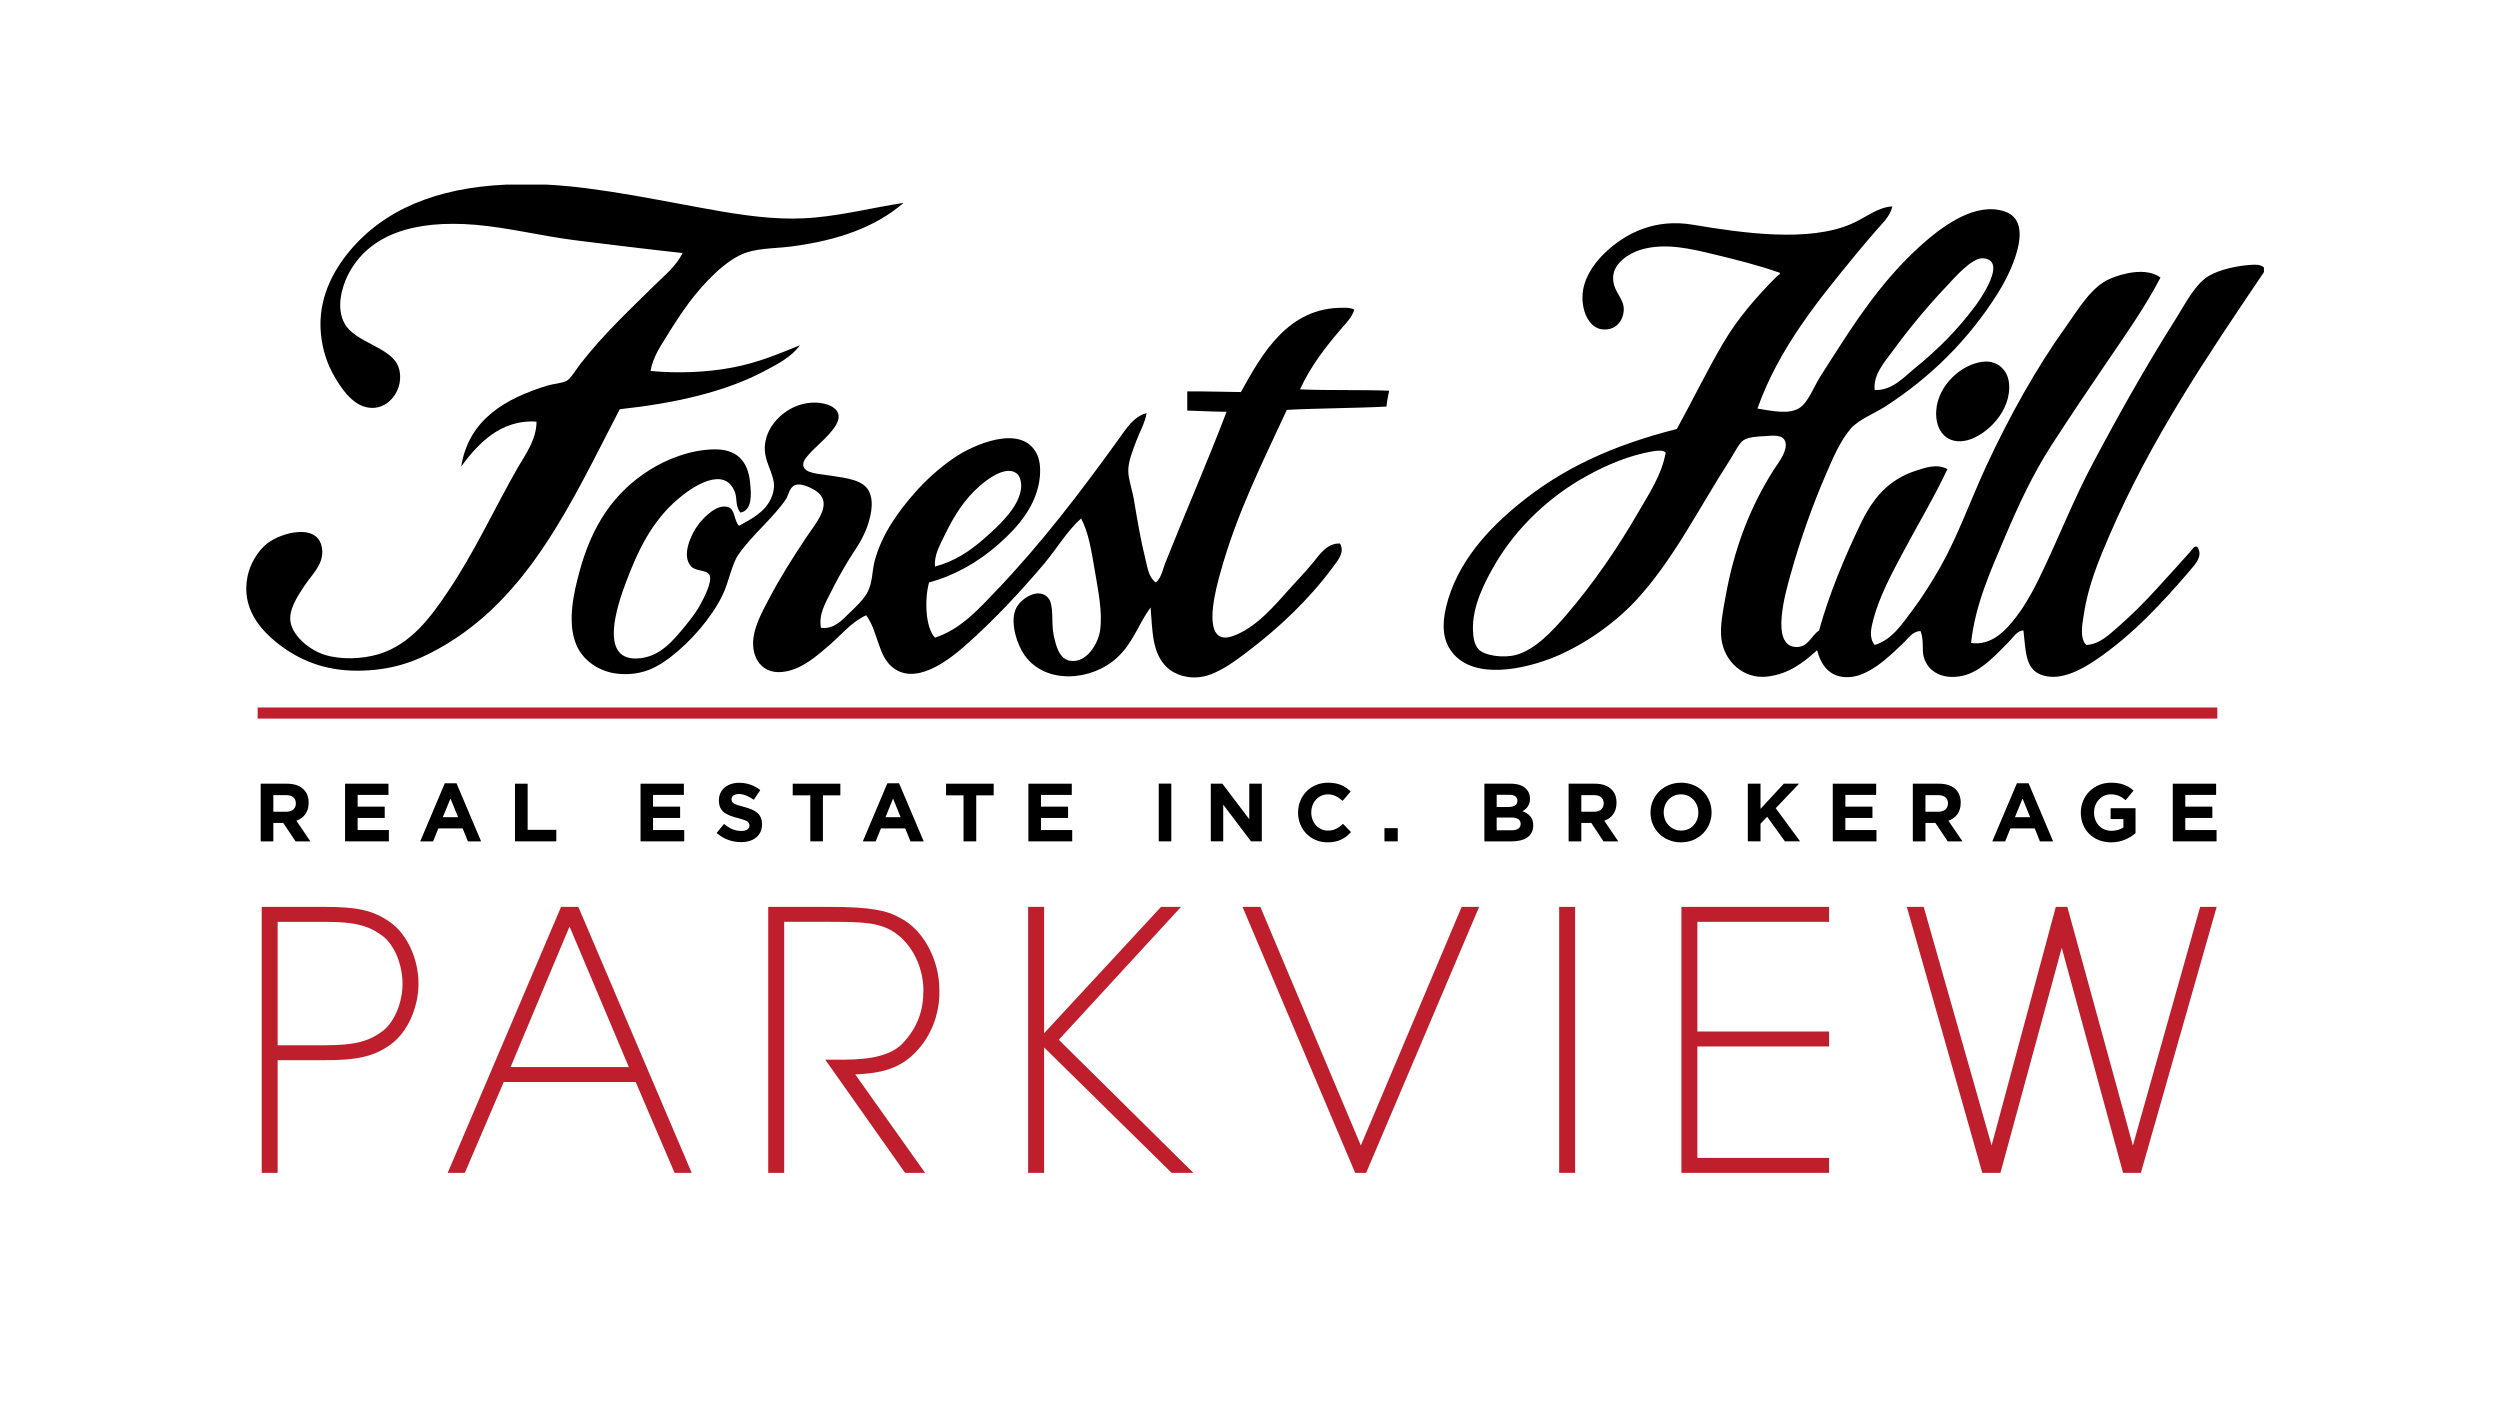 <?xml version="1.0" encoding="utf-8"?>
<!-- Generator: Adobe Illustrator 13.0.2, SVG Export Plug-In . SVG Version: 6.00 Build 14948)  -->
<!DOCTYPE svg PUBLIC "-//W3C//DTD SVG 1.1//EN" "http://www.w3.org/Graphics/SVG/1.1/DTD/svg11.dtd">
<svg version="1.1" id="Layer_1" xmlns="http://www.w3.org/2000/svg" xmlns:xlink="http://www.w3.org/1999/xlink" x="0px" y="0px"
	 width="1920px" height="1080px" viewBox="0 0 1920 1080" enable-background="new 0 0 1920 1080" xml:space="preserve">
<g>
	<defs>
		<rect id="SVGID_1_" width="1920" height="1080"/>
	</defs>
	<clipPath id="SVGID_2_">
		<use xlink:href="#SVGID_1_"  overflow="visible"/>
	</clipPath>
	<path clip-path="url(#SVGID_2_)" fill-rule="evenodd" clip-rule="evenodd" d="M1738.721,205.531v3.455
		c-42.821,63.418-86.688,127.867-118.748,202.38c-7.938,18.395-16.294,38.243-19.61,60.636c-1.282,7.756-3.241,18.485,1.937,23.324
		c10.558-0.501,18.038-8.506,25.252-14.637c20-17.453,37.285-38.063,54.818-57.23c0.966-1.023,3.049-5.36,5.53-2.976
		c3.908,6.814-1.801,12.674-6.038,17.714c-21.432,24.948-44.404,49.816-72.396,68.723c-11.063,7.413-26.75,16.18-40.894,11.671
		c-13.558-4.348-12.662-19.076-14.575-34.404c-4.89,0.079-7.796,5.358-11.108,8.595c-9.321,9.368-21.521,23.255-35.668,26.231
		c-15.061,3.326-26.439-3.066-29.658-14.048c-1.788-5.961,0.246-12.865-2.541-20.269c-6.122-0.09-9.612,5.791-13.653,9.539
		c-9.829,9.368-27.254,26.992-44.311,25.8c-12.232-0.683-18.642-9.368-21.502-20.689c-10.211,9.196-21.355,18.225-38.275,20.267
		c-18.332,2.124-33.287-11.672-35.3-29.386c-1.059-9.617,1.185-20.519,3.03-30.828c6.819-38.744,19.173-70.085,37.223-98.63
		c2.913-4.589,12.645-16.342,8.05-23.235c-2.712-4.086-10.658-2.814-15.592-2.555c-5.085,0.25-11.758,0.592-15.605,3.066
		c-3.377,2.125-6.799,9.278-10.495,15.159c-24.068,37.303-43.726,77.499-72.971,108.748c-16.029,16.955-38.779,33.134-61.449,42.502
		c-23.209,9.54-62.23,18.135-79-3.577c-7.356-9.457-7.754-21.46-4.544-34.836c8.294-34.577,33.219-60.467,55.888-78.941
		c33.397-27.343,71.739-45.057,121.307-57.66c11.726-21.281,22.802-44.103,35.196-65.281c11.524-19.803,26.537-36.836,41.789-52.107
		c0.581-0.559,2.552-1.193,2.055-2.557c-15.573-5.497-32.382-9.809-50.367-14.137c-17.882-4.258-37.392-9.196-56.406-3.577
		c-8.95,2.726-20.315,10.004-21.155,20.271c-0.896,11.98,8.772,16.612,8.096,26.342c-0.52,8.222-6.08,15.169-15.719,14.627
		c-11.397-0.58-17.658-15.75-15.592-29.831c2.021-12.671,10.494-23.063,17.233-29.365c15.612-14.818,38.186-26.23,67.356-21.21
		c38.918,6.562,88.805,13.468,121.347-0.591c10.964-4.678,20.028-12.852,31.672-13.533c-1.586,7.571-7.794,13.102-12.574,18.642
		c-5.05,5.884-10.167,11.675-15.029,17.716c-29.339,35.781-59.507,72.41-76.01,118.92c12.285,1.953,24.785,4.94,33.111-1.021
		c5.612-3.905,10.655-16.236,14.651-22.734c5.156-8.424,10.238-15.941,14.604-22.855c19.702-30.738,39.661-58.561,67.424-82.438
		c13.39-11.424,38.303-30.07,60.477-22.175c24.177,8.457,2.486,49.905-5.641,62.634c-22.712,36.119-51.953,64.756-86.528,87.057
		c-8.572,5.541-20.476,9.892-26.684,17.204c-8.229,9.799-13.559,22.742-18.643,34.405c-10.582,24.447-19.913,50.677-27.606,78.35
		c-3.632,13.036-15.253,53.482,4.026,54.675c9.871,0.602,11.843-8.517,18.125-12.683c7.733-28.036,19.597-56.208,31.682-81.418
		c9.364-19.678,21.228-34.495,43.261-41.479c6.585-2.045,15.38-5.45,23.632-1.022c-10.074,21.552-22.71,42.501-34.235,64.213
		c-8.135,15.42-17.744,32.873-22.615,51.098c-1.548,6.132-3.761,14.057,1.015,19.747c13.222-3.906,20.995-16.079,28.72-26.299
		c7.997-10.652,15.347-22.403,22.126-34.327c13.326-23.847,22.955-51.096,35.158-77.498c17.709-37.893,38.046-74.59,61.435-107.179
		c9.238-12.921,18.984-29.796,33.228-35.928c10.243-4.428,28.124-8.858,38.834-0.964c-11.979,22.935-26.968,44.079-41.325,65.199
		c-14.464,21.19-28.7,42.422-42.801,64.224c-13.946,21.721-25.21,45.818-35.717,70.776c-10.509,24.778-22.467,50.927-25.654,80.474
		c16.067,2.214,27.009-9.879,35.22-20.781c8.567-11.321,15.251-24.867,21.132-37.379c12.426-26.494,23.387-53.915,37.262-79.976
		c20.584-38.742,40.847-74.714,63.906-111.232c7.458-11.833,14.81-26.812,25.653-32.896c7.908-4.476,20.922-7.402,30.679-8.053
		C1731.264,203.193,1736.484,202.854,1738.721,205.531 M1469.937,283.338c17.965-14.615,32.54-28.954,46.852-48.01
		c3.39-4.621,25.761-35.757,6.026-36.982c-8.622-0.433-22.033,15.35-27.212,20.802c-14.831,15.557-29.489,33.224-41.747,50.053
		c-6.543,8.925-15.442,18.688-14.089,30.319C1452.756,300.154,1461.769,290.106,1469.937,283.338 M1269.102,346.641
		c-17.688,2.986-35.252,10.481-50.207,18.736c-28.433,15.5-54.023,39.516-70.544,67.71c-7.896,13.537-18.064,32.875-17.089,51.609
		c0.222,5.19,1.069,10.301,4.068,13.706c4.535,5.201,19.182,7.245,29.17,4.521c14.715-4.088,27.954-18.567,37.786-29.9
		c21.354-24.776,39.698-51.609,55.8-79.371c8.304-14.388,18.071-28.694,21.162-45.989
		C1277.575,345.279,1271.306,346.222,1269.102,346.641"/>
	<path clip-path="url(#SVGID_2_)" fill-rule="evenodd" clip-rule="evenodd" d="M1040.123,237.882
		c-1.874,6.007-6.6,10.539-10.528,15.139c-11.663,13.657-23.023,28.171-31.18,46.02c22.008,0.944,46.296,0.17,68.444,1.022
		c-0.856,3.916-1.653,7.835-2.032,12.173c-23.547,1.272-52.997,1.272-76.562,2.553c-18.301,39.857-38.351,78.782-51.253,125.873
		c-2.522,9.197-11.842,42.241,0,48.122c3.639,1.783,8.325,0.511,12.958-1.532c16.382-7.245,28.605-21.893,40.329-34.918
		c5.763-6.472,12.152-13.034,17.623-19.678c5.422-6.553,11.124-15.68,21.153-15.238c4.088,6.721-1.854,13.194-5.475,18.225
		c-18.048,24.435-41.097,46.408-66.01,65.234c-9.372,7.064-21.903,16.431-33.737,18.736c-11.506,2.214-22.013-1.624-27.646-7.075
		c-11.376-10.899-11.037-27.161-12.552-46.066c-9.46,12.945-13.24,26.99-25.632,38.493c-19.609,18.134-54.848,20.951-71.086-1.624
		c-5.488-7.664-11.364-24.266-7.004-35.258c3.201-8.085,17.806-17.793,25.234-8.685c4.416,5.54,2.084,18.486,3.95,27.854
		c1.841,9.106,4.574,18.905,12.669,20.178c12.572,2.135,21.564-12.955,23.089-23.244c1.993-14.229-1.535-30.751-3.98-45.478
		c-2.65-15.59-4.843-29.808-10.607-40.538c-10.167,8.937-18.457,22.733-28.143,34.486c-18.004,21.281-38.957,43.943-61.487,63.702
		c-12.384,10.821-38.651,31.34-56.332,15.16c-10.167-9.368-10.37-27.332-19.12-39.006c-11.821,5.542-18.749,14.818-28.673,23.335
		c-8.813,7.494-19.255,16.953-32.2,19.678c-19.419,4.088-27.73-10.9-25.665-25.81c1.26-9.368,6.216-19.076,11.099-28.275
		c9.004-17.213,18.335-32.1,29.669-49.053c7.795-11.752,22.002-27.082,5.476-36.45c-3.464-2.043-10.189-4.939-14.046-3.486
		c-4.595,1.613-5.451,8.084-7.03,10.56c-9.97,14.899-26.229,27.673-36.79,43.001c-5.422,7.928-7.117,21.042-12.552,31.852
		c-8.474,17.123-24.299,35.087-39.287,46.59c-9.651,7.404-21.017,14.387-39.244,13.116c-15.15-1.023-28.661-10.14-33.745-23.336
		c-6.593-16.862-1.694-38.833,3.05-56.115c9.492-34.589,26.288-60.139,53.889-77.35c12.882-8.076,31.376-15.571,49.797-15.662
		c15.888-0.078,25.454,7.836,27.148,25.811c0.816,8.516,1.859,21.2-7.52,22.734c-3.907-4.85-2.458-10.81-4.01-15.16
		c-7.673-21.712-33.212-4.598-44.293,5.111c-19.427,16.691-30.273,38.663-39.765,64.212c-5.994,16.011-22.026,61.75,11.524,57.662
		c14.916-1.875,24.177-12.434,34.237-24.788c5.276-6.474,9.259-11.754,12.055-17.283c1.992-3.839,8.929-16.521,6.588-21.722
		c-1.95-4.26-10.56-2.805-14.044-6.553c-8.092-8.517,0.337-25.638,5.507-32.362c4.809-6.302,14.874-16.271,23.106-13.216
		c5.208,1.975,4.073,10.15,8.089,14.238c8.38-4.52,15.591-8.606,20.656-14.648c3.737-4.53,7.014-11.843,6.025-18.735
		c-1.745-11.413-10.195-19.85-5.517-34.917c4.068-13.286,19.194-26.74,37.721-26.311c8.276,0.251,17.032,3.498,17.583,10.129
		c0.824,9.107-15.254,21.371-21.166,27.844c-2.106,2.383-6.342,6.222-5.993,10.049c0.57,6.642,12.383,6.642,21.683,8.175
		c11.619,1.792,24.254,3.247,28.651,11.572c4.79,9.037,1.028,22.322-2.511,30.84c-3.738,9.026-9.632,16.691-13.568,23.334
		c-4.736,7.836-9.184,15.841-13.081,23.767c-3.887,7.834-9.492,16.691-7.574,27.251c9.619,1.261,15.443-5.201,21.058-10.56
		c5.37-5.201,12.287-11.503,15.159-17.713c3.546-7.415,3.05-15.761,5.083-23.256c5.519-20.348,17.851-37.551,31.185-52.632
		c8.305-9.366,18.186-18.393,29.69-26.308c14.178-9.799,51.321-26.571,63.365-3.577c2.383,4.428,3.278,10.64,2.562,18.224
		c-2.184,21.882-16.948,38.665-31.713,51.608c-15.941,14.048-33.852,24.098-53.367,29.376c-3.535,12.775-2.911,34.577,4.557,42.412
		c19.883-6.472,33.855-22.311,47.315-36.359c34.034-35.599,64.203-75.113,93.564-115.822c5.581-7.665,11.472-17.714,21.642-20.269
		c-1.176,7.325-5.117,14.015-8.085,21.803c-2.413,6.641-6.27,15.578-5.972,23.244c0.158,6.052,3.389,15.159,4.447,22.233
		c2.531,15.158,5.034,29.976,8.633,44.535c1.665,6.732,2.532,14.397,8.095,18.223c4.585-3.995,5.323-10.389,7.52-15.67
		c14.921-37.551,32.169-76.987,46.783-115.39c-11.046-0.09-20.018-0.682-30.197-0.942v-14.727
		c16.124-0.078,25.106,0.34,41.205,0.511c16.439-29.774,36.438-65.178,78.593-64.735
		C1033.98,236.351,1037.37,236.249,1040.123,237.882 M757.269,412.388c9.831-8.768,24.244-21.881,26.714-35.939
		c0.857-4.77-0.18-10.901-3.528-13.115c-8.336-5.87-22.372,4.94-27.625,9.538c-12.52,10.821-20.19,23.505-27.266,37.982
		c-3.559,7.587-8.327,15.33-7.498,24.278C733.53,430.942,745.162,423.208,757.269,412.388"/>
	<path clip-path="url(#SVGID_2_)" fill-rule="evenodd" clip-rule="evenodd" d="M1522.814,277.819
		c11.524-1.362,19.057,6.666,20.073,16.202c2.295,21.281-16.948,40.016-31.692,44.024c-15.732,4.168-25.45-7.061-24.12-23.255
		C1488.577,296.238,1505.602,279.964,1522.814,277.819"/>
	<path clip-path="url(#SVGID_2_)" fill-rule="evenodd" clip-rule="evenodd" d="M388.848,141.774h30.784
		c41.904,2.069,89.634,12.876,135.351,20.771c24.109,4.028,47.558,6.812,71.479,4.462c22.836-2.137,44.508-7.678,67.452-11.165
		c-21.629,18.659-50.231,28.695-85.608,33.385c-11.258,1.533-23.918,1.193-34.723,4.598c-16.491,5.203-34.637,25.549-44.256,38.415
		c-5.962,8.029-11.334,16.283-16.639,24.846c-5.054,8.346-11.325,17.088-13.063,27.818c21.006,1.963,42.858,1.112,62.434-2.556
		c19.63-3.576,36.578-10.831,52.328-17.203c-6.621,9.029-17.162,14.479-27.171,19.759c-30.432,16.181-69.105,24.846-111.252,29.376
		c-37.18,71.706-69.826,145.119-138.423,183.531c-18.026,10.13-36.608,17.284-63.429,17.284c-25.618,0-44.53-8.504-59.954-20.27
		c-14.294-11.149-28.98-27.762-24.066-52.119c1.974-9.709,7.796-19.498,15.084-25.288c10.606-8.517,41.014-16.953,42.326,5.62
		c0.552,10.981-8.33,18.646-13.629,26.741c-4.701,7.234-12.934,18.736-10.564,28.866c2.543,10.991,15.212,20.87,26.102,24.278
		c12.836,3.917,28.751,3.235,41.353-0.511c25.209-7.587,40.634-29.468,52.834-47.522c20.785-30.58,35.745-63.793,54.277-96.154
		c6.102-10.301,14.119-21.371,14.177-34.905c-28.337-1.967-45.91,18.302-57.839,34.393c5.826-36.36,34.299-52.292,66.372-62.158
		c4.459-1.362,10.508-1.531,14.582-3.575c3.212-1.656,7.578-9.201,10.65-13.103c17.689-22.759,36.924-40.608,56.818-60.24
		c7.711-7.608,16.524-14.638,21.608-24.812c-27.582-2.987-54.043-6.302-81.006-9.616c-26.44-3.248-52.819-9.971-78.454-12.105
		c-46.099-3.747-81.687,6.903-97.745,38.925c-4.807,9.88-8.857,25.097-2.433,36.881c7.785,14.58,35.59,18.088,41.242,32.997
		c6.398,16.862-8.813,37.72-27.685,30.307c-9.16-3.656-15.931-13.366-21.124-22.222c-5.931-10.115-9.394-21.152-10.552-32.874
		c-2.711-26.751,9.384-48.542,21.589-63.315C294.513,161.293,334.77,144.204,388.848,141.774"/>
	<path clip-path="url(#SVGID_2_)" d="M200.212,601.881h20.218c5.593,0,9.938,1.534,12.836,4.508
		c2.515,2.397,3.773,5.883,3.773,10.051v0.17c0,7.153-3.845,11.673-9.393,13.716l10.705,15.844h-11.356l-9.446-14.141h-7.628v14.141
		h-9.709V601.881z M219.751,623.422c4.748,0,7.46-2.555,7.46-6.303v-0.169c0-4.12-2.882-6.303-7.629-6.303h-9.661v12.774H219.751z"
		/>
	<polygon clip-path="url(#SVGID_2_)" points="265.004,601.881 298.347,601.881 298.347,610.49 274.663,610.49 274.663,619.505 
		295.468,619.505 295.468,628.19 274.663,628.19 274.663,637.479 298.658,637.479 298.658,646.168 265.004,646.168 	"/>
	<path clip-path="url(#SVGID_2_)" d="M341.607,601.541h8.983l18.888,44.627h-10.117l-4.069-9.972h-18.643l-4.023,9.972h-9.889
		L341.607,601.541z M351.841,627.601l-5.868-14.308l-5.891,14.308H351.841z"/>
	<polygon clip-path="url(#SVGID_2_)" points="395.503,601.881 405.228,601.881 405.228,637.309 427.249,637.309 427.249,646.168 
		395.503,646.168 	"/>
	<polygon clip-path="url(#SVGID_2_)" points="491.937,601.881 525.208,601.881 525.208,610.49 501.532,610.49 501.532,619.505 
		522.327,619.505 522.327,628.19 501.532,628.19 501.532,637.479 525.496,637.479 525.496,646.168 491.937,646.168 	"/>
	<path clip-path="url(#SVGID_2_)" d="M550.342,639.693l5.755-6.902c3.97,3.325,8.133,5.369,13.176,5.369
		c3.971,0,6.315-1.532,6.315-4.179v-0.079c0-2.476-1.517-3.747-8.837-5.62c-8.887-2.306-14.628-4.77-14.628-13.547v-0.17
		c0-8.005,6.45-13.365,15.454-13.365c6.43,0,11.91,2.043,16.323,5.62l-4.989,7.404c-3.898-2.725-7.766-4.429-11.503-4.429
		c-3.653,0-5.604,1.794-5.604,3.919v0.089c0,2.896,1.855,3.919,9.501,5.871c8.963,2.304,13.93,5.542,13.93,13.286v0.09
		c0,8.856-6.621,13.706-16.154,13.706C562.397,646.757,555.663,644.463,550.342,639.693"/>
	<polygon clip-path="url(#SVGID_2_)" points="622.31,610.818 608.806,610.818 608.806,601.881 645.39,601.881 645.39,610.818 
		632,610.818 632,646.168 622.31,646.168 	"/>
	<path clip-path="url(#SVGID_2_)" d="M681.501,601.541h8.97l18.943,44.627h-10.171l-4.036-9.972h-18.645l-4.056,9.972h-9.861
		L681.501,601.541z M691.69,627.601l-5.826-14.308l-5.806,14.308H691.69z"/>
	<polygon clip-path="url(#SVGID_2_)" points="739.987,610.818 726.582,610.818 726.582,601.881 763.148,601.881 763.148,610.818 
		749.747,610.818 749.747,646.168 739.987,646.168 	"/>
	<polygon clip-path="url(#SVGID_2_)" points="789.798,601.881 823.132,601.881 823.132,610.49 799.459,610.49 799.459,619.505 
		820.271,619.505 820.271,628.19 799.459,628.19 799.459,637.479 823.46,637.479 823.46,646.168 789.798,646.168 	"/>
	<rect x="889.908" y="601.802" clip-path="url(#SVGID_2_)" width="9.66" height="44.366"/>
	<polygon clip-path="url(#SVGID_2_)" points="929.895,601.881 938.785,601.881 959.434,629.134 959.434,601.881 969.065,601.881 
		969.065,646.168 960.792,646.168 939.436,617.971 939.436,646.168 929.895,646.168 	"/>
	<path clip-path="url(#SVGID_2_)" d="M996.909,624.104v-0.08c0-12.604,9.461-22.914,23.033-22.914
		c8.295,0,13.243,2.725,17.344,6.813l-6.177,7.153c-3.39-3.065-6.831-5.02-11.226-5.02c-7.437,0-12.825,6.211-12.825,13.877v0.09
		c0,7.575,5.229,13.876,12.825,13.876c4.985,0,8.037-2.044,11.566-5.187l6.142,6.3c-4.469,4.848-9.554,7.914-18.026,7.914
		C1006.551,646.927,996.909,636.878,996.909,624.104"/>
	<rect x="1063.26" y="636.027" clip-path="url(#SVGID_2_)" width="10.2" height="10.141"/>
	<path clip-path="url(#SVGID_2_)" d="M1140.013,601.881h20.44c5.064,0,9.043,1.363,11.525,3.917
		c2.045,1.968,3.052,4.429,3.052,7.495v0.17c0,4.938-2.595,7.744-5.784,9.54c5.083,1.953,8.275,4.938,8.275,10.899v0.08
		c0,8.177-6.579,12.186-16.57,12.186h-20.938V601.881z M1165.379,614.997c0-2.986-2.232-4.601-6.323-4.601h-9.607v9.369h8.95
		c4.248,0,6.98-1.364,6.98-4.688V614.997z M1160.634,627.85h-11.186v9.803h11.503c4.259,0,6.919-1.535,6.919-4.861v-0.079
		C1167.87,629.725,1165.657,627.85,1160.634,627.85"/>
	<path clip-path="url(#SVGID_2_)" d="M1204.699,601.881h20.165c5.649,0,9.982,1.534,12.872,4.508
		c2.492,2.397,3.741,5.883,3.741,10.051v0.17c0,7.153-3.762,11.673-9.384,13.716l10.739,15.844h-11.356l-9.372-14.141h-7.659v14.141
		h-9.746V601.881z M1224.316,623.422c4.619,0,7.331-2.555,7.331-6.303v-0.169c0-4.12-2.882-6.303-7.511-6.303h-9.691v12.774
		H1224.316z"/>
	<path clip-path="url(#SVGID_2_)" d="M1267.576,624.104v-0.08c0-12.604,9.937-22.914,23.517-22.914
		c13.62,0,23.389,10.14,23.389,22.824v0.09c0,12.604-9.96,22.903-23.516,22.903C1277.377,646.927,1267.576,636.707,1267.576,624.104
		 M1304.332,624.104v-0.08c0-7.584-5.57-13.967-13.366-13.967c-7.829,0-13.232,6.211-13.232,13.877v0.09
		c0,7.575,5.563,13.876,13.359,13.876C1298.908,637.899,1304.332,631.768,1304.332,624.104"/>
	<polygon clip-path="url(#SVGID_2_)" points="1342.316,601.881 1352.083,601.881 1352.083,621.207 1369.942,601.881 
		1381.656,601.881 1363.748,620.697 1382.484,646.168 1370.81,646.168 1357.169,627.26 1352.083,632.62 1352.083,646.168 
		1342.316,646.168 	"/>
	<polygon clip-path="url(#SVGID_2_)" points="1407.567,601.881 1440.894,601.881 1440.894,610.49 1417.244,610.49 1417.244,619.505 
		1438.041,619.505 1438.041,628.19 1417.244,628.19 1417.244,637.479 1441.125,637.479 1441.125,646.168 1407.567,646.168 	"/>
	<path clip-path="url(#SVGID_2_)" d="M1469.047,601.881h20.201c5.558,0,9.916,1.534,12.858,4.508
		c2.401,2.397,3.727,5.883,3.727,10.051v0.17c0,7.153-3.79,11.673-9.458,13.716l10.836,15.844h-11.367l-9.469-14.141h-7.626v14.141
		h-9.702V601.881z M1488.577,623.422c4.748,0,7.457-2.555,7.457-6.303v-0.169c0-4.12-2.9-6.303-7.604-6.303h-9.682v12.774H1488.577z
		"/>
	<path clip-path="url(#SVGID_2_)" d="M1548.988,601.541h8.954l18.841,44.627h-10.118l-4-9.972h-18.667l-4.021,9.972h-9.897
		L1548.988,601.541z M1559.158,627.601l-5.841-14.308l-5.854,14.308H1559.158z"/>
	<path clip-path="url(#SVGID_2_)" d="M1598.063,624.104v-0.08c0-12.604,9.82-22.914,23.124-22.914
		c7.964,0,12.806,2.134,17.428,6.052l-6.149,7.404c-3.389-2.896-6.439-4.509-11.618-4.509c-7.003,0-12.617,6.303-12.617,13.877v0.09
		c0,8.085,5.593,14.046,13.328,14.046c3.526,0,6.672-0.851,9.213-2.634v-6.394h-9.809v-8.346h19.129v19.17
		c-4.576,3.917-10.77,7.061-18.764,7.061C1607.554,646.927,1598.063,637.219,1598.063,624.104"/>
	<polygon clip-path="url(#SVGID_2_)" points="1668.693,601.881 1701.979,601.881 1701.979,610.49 1678.3,610.49 1678.3,619.505 
		1699.085,619.505 1699.085,628.19 1678.3,628.19 1678.3,637.479 1702.314,637.479 1702.314,646.168 1668.693,646.168 	"/>
	<path clip-path="url(#SVGID_2_)" fill="#BF1E2D" d="M249.354,698.578c23.675,0,36.588,2.163,49.77,11.896
		c11.837,8.652,20.177,26.767,20.177,44.881c0,18.116-8.34,36.23-20.177,44.882c-13.182,9.733-26.633,11.896-49.77,11.896h-38.201
		v86.518h-8.071V698.578H249.354z M211.154,804.834h38.471c22.329,0,33.896-2.704,45.196-11.085
		c9.685-7.03,16.41-22.981,16.41-38.122c0-15.682-6.725-31.634-16.41-38.663c-11.3-8.381-22.598-11.085-45.196-11.085h-38.471
		V804.834z"/>
	<path clip-path="url(#SVGID_2_)" fill="none" stroke="#BF1E2D" stroke-width="4.183" stroke-miterlimit="10" d="M249.354,698.578
		c23.675,0,36.588,2.163,49.77,11.896c11.837,8.652,20.177,26.767,20.177,44.881c0,18.116-8.34,36.23-20.177,44.882
		c-13.182,9.733-26.633,11.896-49.77,11.896h-38.201v86.518h-8.071V698.578H249.354z M211.154,804.834h38.471
		c22.329,0,33.896-2.704,45.196-11.085c9.685-7.03,16.41-22.981,16.41-38.122c0-15.682-6.725-31.634-16.41-38.663
		c-11.3-8.381-22.598-11.085-45.196-11.085h-38.471V804.834z"/>
	<path clip-path="url(#SVGID_2_)" fill="#BF1E2D" d="M355.618,898.651h-8.609l85.281-200.072h10.492l85.281,200.072h-8.609
		l-29.861-69.755H385.479L355.618,898.651z M437.401,706.149l-48.425,115.447h97.118L437.401,706.149z"/>
	<path clip-path="url(#SVGID_2_)" fill="none" stroke="#BF1E2D" stroke-width="4.183" stroke-miterlimit="10" d="M355.618,898.651
		h-8.609l85.281-200.072h10.492l85.281,200.072h-8.609l-29.861-69.755H385.479L355.618,898.651z M437.401,706.149l-48.425,115.447
		h97.118L437.401,706.149z"/>
	<path clip-path="url(#SVGID_2_)" fill="#BF1E2D" d="M592.088,698.579h45.465c30.938,0,43.313,2.703,52.998,8.381
		c16.141,8.112,28.786,30.011,28.786,53.263c0.538,12.438-3.228,28.118-12.645,40.556c-14.527,19.195-31.206,21.63-53.804,22.44
		l53.535,75.434H696.2l-58.378-82.733h5.65c14.527,0,38.202,0,50.845-12.707c12.644-13.249,16.949-27.037,16.949-42.719
		c0-17.304-8.34-36.499-23.674-46.503c-12.106-7.842-26.634-8.111-50.039-8.111h-37.394v192.773h-8.071V698.579z"/>
	<path clip-path="url(#SVGID_2_)" fill="none" stroke="#BF1E2D" stroke-width="4.183" stroke-miterlimit="10" d="M592.088,698.579
		h45.465c30.938,0,43.313,2.703,52.998,8.381c16.141,8.112,28.786,30.011,28.786,53.263c0.538,12.438-3.228,28.118-12.645,40.556
		c-14.527,19.195-31.206,21.63-53.804,22.44l53.535,75.434H696.2l-58.378-82.733h5.65c14.527,0,38.202,0,50.845-12.707
		c12.644-13.249,16.949-27.037,16.949-42.719c0-17.304-8.34-36.499-23.674-46.503c-12.106-7.842-26.634-8.111-50.039-8.111h-37.394
		v192.773h-8.071V698.579z"/>
	<polygon clip-path="url(#SVGID_2_)" fill="#BF1E2D" points="791.698,698.579 799.77,698.579 799.77,798.885 892.582,698.579 
		902.268,698.579 810.261,798.615 911.414,898.652 900.653,898.652 799.77,799.427 799.77,898.652 791.698,898.652 	"/>
	<polygon clip-path="url(#SVGID_2_)" fill="none" stroke="#BF1E2D" stroke-width="4.183" stroke-miterlimit="10" points="
		791.698,698.579 799.77,698.579 799.77,798.885 892.582,698.579 902.268,698.579 810.261,798.615 911.414,898.652 900.653,898.652 
		799.77,799.427 799.77,898.652 791.698,898.652 	"/>
	<polygon clip-path="url(#SVGID_2_)" fill="#BF1E2D" points="957.415,698.579 966.561,698.579 1045.117,885.133 1123.941,698.579 
		1132.819,698.579 1047.807,898.652 1042.157,898.652 	"/>
	<polygon clip-path="url(#SVGID_2_)" fill="none" stroke="#BF1E2D" stroke-width="4.183" stroke-miterlimit="10" points="
		957.415,698.579 966.561,698.579 1045.117,885.133 1123.941,698.579 1132.819,698.579 1047.807,898.652 1042.157,898.652 	"/>
	<rect x="1199.531" y="698.579" clip-path="url(#SVGID_2_)" fill="#BF1E2D" width="8.069" height="200.073"/>
	
		<rect x="1199.531" y="698.579" clip-path="url(#SVGID_2_)" fill="none" stroke="#BF1E2D" stroke-width="4.183" stroke-miterlimit="10" width="8.069" height="200.073"/>
	<polygon clip-path="url(#SVGID_2_)" fill="#BF1E2D" points="1293.419,698.579 1402.643,698.579 1402.643,705.879 1301.488,705.879 
		1301.488,794.289 1402.643,794.289 1402.643,801.589 1301.488,801.589 1301.488,891.352 1402.643,891.352 1402.643,898.652 
		1293.419,898.652 	"/>
	<polygon clip-path="url(#SVGID_2_)" fill="none" stroke="#BF1E2D" stroke-width="4.183" stroke-miterlimit="10" points="
		1293.419,698.579 1402.643,698.579 1402.643,705.879 1301.488,705.879 1301.488,794.289 1402.643,794.289 1402.643,801.589 
		1301.488,801.589 1301.488,891.352 1402.643,891.352 1402.643,898.652 1293.419,898.652 	"/>
	<polygon clip-path="url(#SVGID_2_)" fill="#BF1E2D" points="1467.206,698.579 1475.815,698.579 1529.62,887.566 1580.465,698.579 
		1586.115,698.579 1638.037,887.566 1691.305,698.579 1699.645,698.579 1642.61,898.652 1632.118,898.652 1583.426,719.938 
		1534.732,898.652 1523.972,898.652 	"/>
	<polygon clip-path="url(#SVGID_2_)" fill="none" stroke="#BF1E2D" stroke-width="4.183" stroke-miterlimit="10" points="
		1467.206,698.579 1475.815,698.579 1529.62,887.566 1580.465,698.579 1586.115,698.579 1638.037,887.566 1691.305,698.579 
		1699.645,698.579 1642.61,898.652 1632.118,898.652 1583.426,719.938 1534.732,898.652 1523.972,898.652 	"/>
	<path clip-path="url(#SVGID_2_)" fill="#BF1E2D" d="M1702.913,547.619H197.883H1702.913z"/>
	<path clip-path="url(#SVGID_2_)" fill="none" stroke="#BF1E2D" stroke-width="8.525" stroke-miterlimit="10" d="M1702.913,547.619
		H197.883H1702.913z"/>
</g>
</svg>
